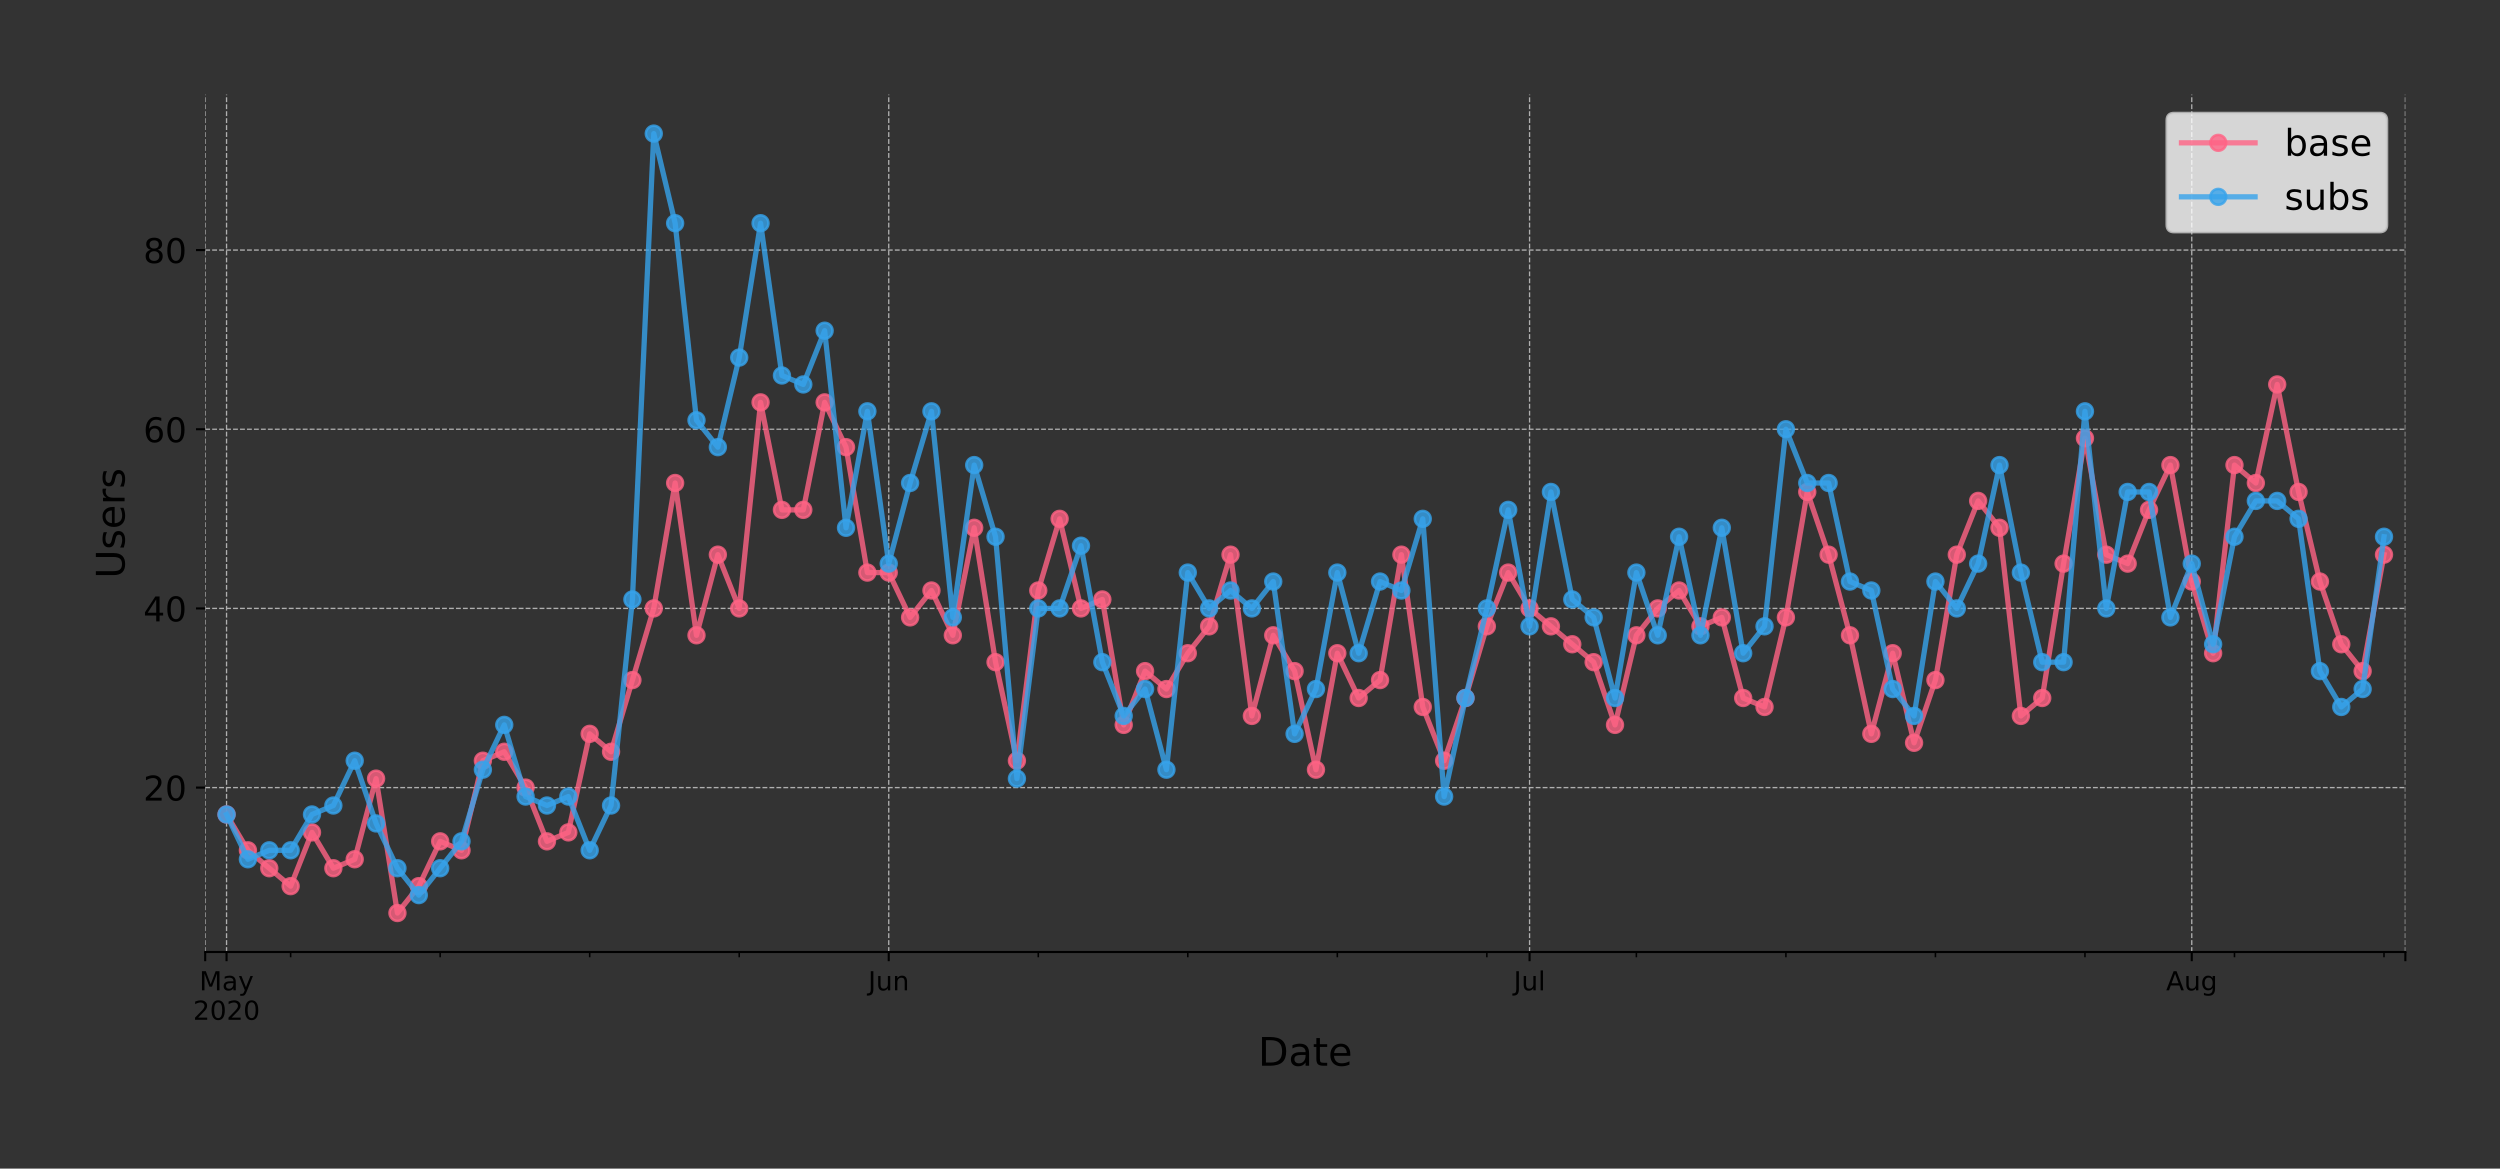 <?xml version="1.0" encoding="utf-8" standalone="no"?>
<!DOCTYPE svg PUBLIC "-//W3C//DTD SVG 1.1//EN"
  "http://www.w3.org/Graphics/SVG/1.1/DTD/svg11.dtd">
<!-- Created with matplotlib (https://matplotlib.org/) -->
<svg height="444.553pt" version="1.1" viewBox="0 0 951.06 444.553" width="951.06pt" xmlns="http://www.w3.org/2000/svg" xmlns:xlink="http://www.w3.org/1999/xlink">
 <rect x="0" y="0" width="951.06" height="444.553" fill="#333333" stroke="none"/>
 <defs>
  <style type="text/css">
*{stroke-linecap:butt;stroke-linejoin:round;}
  </style>
 </defs>
 <g id="figure_1">
  <g id="patch_1">
   <path d="M 0 444.553 
L 951.06 444.553 
L 951.06 -0 
L 0 -0 
z
" style="fill:none;"/>
  </g>
  <g id="axes_1">
   <g id="patch_2">
    <path d="M 78.06 362.16 
L 915.06 362.16 
L 915.06 36 
L 78.06 36 
z
" style="fill:none;"/>
   </g>
   <g id="matplotlib.axis_1">
    <g id="xtick_1">
     <g id="line2d_1">
      <path clip-path="url(#p14db002630)" d="M 78.06 362.16 
L 78.06 36 
" style="fill:none;stroke:#b0b0b0;stroke-dasharray:1.85,0.8;stroke-dashoffset:0;stroke-width:0.5;"/>
     </g>
     <g id="line2d_2">
      <defs>
       <path d="M 0 0 
L 0 3.5 
" id="mc9e5f872ea" style="stroke:#000000;stroke-width:0.8;"/>
      </defs>
      <g>
       <use style="stroke:#000000;stroke-width:0.8;" x="78.06" xlink:href="#mc9e5f872ea" y="362.16"/>
      </g>
     </g>
    </g>
    <g id="xtick_2">
     <g id="line2d_3">
      <path clip-path="url(#p14db002630)" d="M 86.186 362.16 
L 86.186 36 
" style="fill:none;stroke:#b0b0b0;stroke-dasharray:1.85,0.8;stroke-dashoffset:0;stroke-width:0.5;"/>
     </g>
     <g id="line2d_4">
      <g>
       <use style="stroke:#000000;stroke-width:0.8;" x="86.186" xlink:href="#mc9e5f872ea" y="362.16"/>
      </g>
     </g>
     <g id="text_1">
      <!-- May -->
      <defs>
       <path d="M 9.812 72.906 
L 24.516 72.906 
L 43.109 23.297 
L 61.812 72.906 
L 76.516 72.906 
L 76.516 0 
L 66.891 0 
L 66.891 64.016 
L 48.094 14.016 
L 38.188 14.016 
L 19.391 64.016 
L 19.391 0 
L 9.812 0 
z
" id="DejaVuSans-77"/>
       <path d="M 34.281 27.484 
Q 23.391 27.484 19.188 25 
Q 14.984 22.516 14.984 16.5 
Q 14.984 11.719 18.141 8.906 
Q 21.297 6.109 26.703 6.109 
Q 34.188 6.109 38.703 11.406 
Q 43.219 16.703 43.219 25.484 
L 43.219 27.484 
z
M 52.203 31.203 
L 52.203 0 
L 43.219 0 
L 43.219 8.297 
Q 40.141 3.328 35.547 0.953 
Q 30.953 -1.422 24.312 -1.422 
Q 15.922 -1.422 10.953 3.297 
Q 6 8.016 6 15.922 
Q 6 25.141 12.172 29.828 
Q 18.359 34.516 30.609 34.516 
L 43.219 34.516 
L 43.219 35.406 
Q 43.219 41.609 39.141 45 
Q 35.062 48.391 27.688 48.391 
Q 23 48.391 18.547 47.266 
Q 14.109 46.141 10.016 43.891 
L 10.016 52.203 
Q 14.938 54.109 19.578 55.047 
Q 24.219 56 28.609 56 
Q 40.484 56 46.344 49.844 
Q 52.203 43.703 52.203 31.203 
z
" id="DejaVuSans-97"/>
       <path d="M 32.172 -5.078 
Q 28.375 -14.844 24.75 -17.812 
Q 21.141 -20.797 15.094 -20.797 
L 7.906 -20.797 
L 7.906 -13.281 
L 13.188 -13.281 
Q 16.891 -13.281 18.938 -11.516 
Q 21 -9.766 23.484 -3.219 
L 25.094 0.875 
L 2.984 54.688 
L 12.5 54.688 
L 29.594 11.922 
L 46.688 54.688 
L 56.203 54.688 
z
" id="DejaVuSans-121"/>
      </defs>
      <g transform="translate(75.848 376.758)scale(0.1 -0.1)">
       <use xlink:href="#DejaVuSans-77"/>
       <use x="86.279" xlink:href="#DejaVuSans-97"/>
       <use x="147.559" xlink:href="#DejaVuSans-121"/>
      </g>
      <!-- 2020 -->
      <defs>
       <path d="M 19.188 8.297 
L 53.609 8.297 
L 53.609 0 
L 7.328 0 
L 7.328 8.297 
Q 12.938 14.109 22.625 23.891 
Q 32.328 33.688 34.812 36.531 
Q 39.547 41.844 41.422 45.531 
Q 43.312 49.219 43.312 52.781 
Q 43.312 58.594 39.234 62.25 
Q 35.156 65.922 28.609 65.922 
Q 23.969 65.922 18.812 64.312 
Q 13.672 62.703 7.812 59.422 
L 7.812 69.391 
Q 13.766 71.781 18.938 73 
Q 24.125 74.219 28.422 74.219 
Q 39.75 74.219 46.484 68.547 
Q 53.219 62.891 53.219 53.422 
Q 53.219 48.922 51.531 44.891 
Q 49.859 40.875 45.406 35.406 
Q 44.188 33.984 37.641 27.219 
Q 31.109 20.453 19.188 8.297 
z
" id="DejaVuSans-50"/>
       <path d="M 31.781 66.406 
Q 24.172 66.406 20.328 58.906 
Q 16.5 51.422 16.5 36.375 
Q 16.5 21.391 20.328 13.891 
Q 24.172 6.391 31.781 6.391 
Q 39.453 6.391 43.281 13.891 
Q 47.125 21.391 47.125 36.375 
Q 47.125 51.422 43.281 58.906 
Q 39.453 66.406 31.781 66.406 
z
M 31.781 74.219 
Q 44.047 74.219 50.516 64.516 
Q 56.984 54.828 56.984 36.375 
Q 56.984 17.969 50.516 8.266 
Q 44.047 -1.422 31.781 -1.422 
Q 19.531 -1.422 13.062 8.266 
Q 6.594 17.969 6.594 36.375 
Q 6.594 54.828 13.062 64.516 
Q 19.531 74.219 31.781 74.219 
z
" id="DejaVuSans-48"/>
      </defs>
      <g transform="translate(73.461 387.956)scale(0.1 -0.1)">
       <use xlink:href="#DejaVuSans-50"/>
       <use x="63.623" xlink:href="#DejaVuSans-48"/>
       <use x="127.246" xlink:href="#DejaVuSans-50"/>
       <use x="190.869" xlink:href="#DejaVuSans-48"/>
      </g>
     </g>
    </g>
    <g id="xtick_3">
     <g id="line2d_5">
      <path clip-path="url(#p14db002630)" d="M 338.099 362.16 
L 338.099 36 
" style="fill:none;stroke:#b0b0b0;stroke-dasharray:1.85,0.8;stroke-dashoffset:0;stroke-width:0.5;"/>
     </g>
     <g id="line2d_6">
      <g>
       <use style="stroke:#000000;stroke-width:0.8;" x="338.099" xlink:href="#mc9e5f872ea" y="362.16"/>
      </g>
     </g>
     <g id="text_2">
      <!-- Jun -->
      <defs>
       <path d="M 9.812 72.906 
L 19.672 72.906 
L 19.672 5.078 
Q 19.672 -8.109 14.672 -14.062 
Q 9.672 -20.016 -1.422 -20.016 
L -5.172 -20.016 
L -5.172 -11.719 
L -2.094 -11.719 
Q 4.438 -11.719 7.125 -8.047 
Q 9.812 -4.391 9.812 5.078 
z
" id="DejaVuSans-74"/>
       <path d="M 8.5 21.578 
L 8.5 54.688 
L 17.484 54.688 
L 17.484 21.922 
Q 17.484 14.156 20.5 10.266 
Q 23.531 6.391 29.594 6.391 
Q 36.859 6.391 41.078 11.031 
Q 45.312 15.672 45.312 23.688 
L 45.312 54.688 
L 54.297 54.688 
L 54.297 0 
L 45.312 0 
L 45.312 8.406 
Q 42.047 3.422 37.719 1 
Q 33.406 -1.422 27.688 -1.422 
Q 18.266 -1.422 13.375 4.438 
Q 8.5 10.297 8.5 21.578 
z
M 31.109 56 
z
" id="DejaVuSans-117"/>
       <path d="M 54.891 33.016 
L 54.891 0 
L 45.906 0 
L 45.906 32.719 
Q 45.906 40.484 42.875 44.328 
Q 39.844 48.188 33.797 48.188 
Q 26.516 48.188 22.312 43.547 
Q 18.109 38.922 18.109 30.906 
L 18.109 0 
L 9.078 0 
L 9.078 54.688 
L 18.109 54.688 
L 18.109 46.188 
Q 21.344 51.125 25.703 53.562 
Q 30.078 56 35.797 56 
Q 45.219 56 50.047 50.172 
Q 54.891 44.344 54.891 33.016 
z
" id="DejaVuSans-110"/>
      </defs>
      <g transform="translate(330.286 376.758)scale(0.1 -0.1)">
       <use xlink:href="#DejaVuSans-74"/>
       <use x="29.492" xlink:href="#DejaVuSans-117"/>
       <use x="92.871" xlink:href="#DejaVuSans-110"/>
      </g>
     </g>
    </g>
    <g id="xtick_4">
     <g id="line2d_7">
      <path clip-path="url(#p14db002630)" d="M 581.885 362.16 
L 581.885 36 
" style="fill:none;stroke:#b0b0b0;stroke-dasharray:1.85,0.8;stroke-dashoffset:0;stroke-width:0.5;"/>
     </g>
     <g id="line2d_8">
      <g>
       <use style="stroke:#000000;stroke-width:0.8;" x="581.885" xlink:href="#mc9e5f872ea" y="362.16"/>
      </g>
     </g>
     <g id="text_3">
      <!-- Jul -->
      <defs>
       <path d="M 9.422 75.984 
L 18.406 75.984 
L 18.406 0 
L 9.422 0 
z
" id="DejaVuSans-108"/>
      </defs>
      <g transform="translate(575.852 376.758)scale(0.1 -0.1)">
       <use xlink:href="#DejaVuSans-74"/>
       <use x="29.492" xlink:href="#DejaVuSans-117"/>
       <use x="92.871" xlink:href="#DejaVuSans-108"/>
      </g>
     </g>
    </g>
    <g id="xtick_5">
     <g id="line2d_9">
      <path clip-path="url(#p14db002630)" d="M 833.798 362.16 
L 833.798 36 
" style="fill:none;stroke:#b0b0b0;stroke-dasharray:1.85,0.8;stroke-dashoffset:0;stroke-width:0.5;"/>
     </g>
     <g id="line2d_10">
      <g>
       <use style="stroke:#000000;stroke-width:0.8;" x="833.798" xlink:href="#mc9e5f872ea" y="362.16"/>
      </g>
     </g>
     <g id="text_4">
      <!-- Aug -->
      <defs>
       <path d="M 34.188 63.188 
L 20.797 26.906 
L 47.609 26.906 
z
M 28.609 72.906 
L 39.797 72.906 
L 67.578 0 
L 57.328 0 
L 50.688 18.703 
L 17.828 18.703 
L 11.188 0 
L 0.781 0 
z
" id="DejaVuSans-65"/>
       <path d="M 45.406 27.984 
Q 45.406 37.75 41.375 43.109 
Q 37.359 48.484 30.078 48.484 
Q 22.859 48.484 18.828 43.109 
Q 14.797 37.75 14.797 27.984 
Q 14.797 18.266 18.828 12.891 
Q 22.859 7.516 30.078 7.516 
Q 37.359 7.516 41.375 12.891 
Q 45.406 18.266 45.406 27.984 
z
M 54.391 6.781 
Q 54.391 -7.172 48.188 -13.984 
Q 42 -20.797 29.203 -20.797 
Q 24.469 -20.797 20.266 -20.094 
Q 16.062 -19.391 12.109 -17.922 
L 12.109 -9.188 
Q 16.062 -11.328 19.922 -12.344 
Q 23.781 -13.375 27.781 -13.375 
Q 36.625 -13.375 41.016 -8.766 
Q 45.406 -4.156 45.406 5.172 
L 45.406 9.625 
Q 42.625 4.781 38.281 2.391 
Q 33.938 0 27.875 0 
Q 17.828 0 11.672 7.656 
Q 5.516 15.328 5.516 27.984 
Q 5.516 40.672 11.672 48.328 
Q 17.828 56 27.875 56 
Q 33.938 56 38.281 53.609 
Q 42.625 51.219 45.406 46.391 
L 45.406 54.688 
L 54.391 54.688 
z
" id="DejaVuSans-103"/>
      </defs>
      <g transform="translate(824.034 376.758)scale(0.1 -0.1)">
       <use xlink:href="#DejaVuSans-65"/>
       <use x="68.408" xlink:href="#DejaVuSans-117"/>
       <use x="131.787" xlink:href="#DejaVuSans-103"/>
      </g>
     </g>
    </g>
    <g id="xtick_6">
     <g id="line2d_11">
      <path clip-path="url(#p14db002630)" d="M 915.06 362.16 
L 915.06 36 
" style="fill:none;stroke:#b0b0b0;stroke-dasharray:1.85,0.8;stroke-dashoffset:0;stroke-width:0.5;"/>
     </g>
     <g id="line2d_12">
      <g>
       <use style="stroke:#000000;stroke-width:0.8;" x="915.06" xlink:href="#mc9e5f872ea" y="362.16"/>
      </g>
     </g>
    </g>
    <g id="xtick_7">
     <g id="line2d_13">
      <defs>
       <path d="M 0 0 
L 0 2 
" id="meeb18b3bd5" style="stroke:#000000;stroke-width:0.6;"/>
      </defs>
      <g>
       <use style="stroke:#000000;stroke-width:0.6;" x="110.565" xlink:href="#meeb18b3bd5" y="362.16"/>
      </g>
     </g>
    </g>
    <g id="xtick_8">
     <g id="line2d_14">
      <g>
       <use style="stroke:#000000;stroke-width:0.6;" x="167.448" xlink:href="#meeb18b3bd5" y="362.16"/>
      </g>
     </g>
    </g>
    <g id="xtick_9">
     <g id="line2d_15">
      <g>
       <use style="stroke:#000000;stroke-width:0.6;" x="224.332" xlink:href="#meeb18b3bd5" y="362.16"/>
      </g>
     </g>
    </g>
    <g id="xtick_10">
     <g id="line2d_16">
      <g>
       <use style="stroke:#000000;stroke-width:0.6;" x="281.215" xlink:href="#meeb18b3bd5" y="362.16"/>
      </g>
     </g>
    </g>
    <g id="xtick_11">
     <g id="line2d_17">
      <g>
       <use style="stroke:#000000;stroke-width:0.6;" x="394.982" xlink:href="#meeb18b3bd5" y="362.16"/>
      </g>
     </g>
    </g>
    <g id="xtick_12">
     <g id="line2d_18">
      <g>
       <use style="stroke:#000000;stroke-width:0.6;" x="451.866" xlink:href="#meeb18b3bd5" y="362.16"/>
      </g>
     </g>
    </g>
    <g id="xtick_13">
     <g id="line2d_19">
      <g>
       <use style="stroke:#000000;stroke-width:0.6;" x="508.749" xlink:href="#meeb18b3bd5" y="362.16"/>
      </g>
     </g>
    </g>
    <g id="xtick_14">
     <g id="line2d_20">
      <g>
       <use style="stroke:#000000;stroke-width:0.6;" x="565.633" xlink:href="#meeb18b3bd5" y="362.16"/>
      </g>
     </g>
    </g>
    <g id="xtick_15">
     <g id="line2d_21">
      <g>
       <use style="stroke:#000000;stroke-width:0.6;" x="622.516" xlink:href="#meeb18b3bd5" y="362.16"/>
      </g>
     </g>
    </g>
    <g id="xtick_16">
     <g id="line2d_22">
      <g>
       <use style="stroke:#000000;stroke-width:0.6;" x="679.399" xlink:href="#meeb18b3bd5" y="362.16"/>
      </g>
     </g>
    </g>
    <g id="xtick_17">
     <g id="line2d_23">
      <g>
       <use style="stroke:#000000;stroke-width:0.6;" x="736.283" xlink:href="#meeb18b3bd5" y="362.16"/>
      </g>
     </g>
    </g>
    <g id="xtick_18">
     <g id="line2d_24">
      <g>
       <use style="stroke:#000000;stroke-width:0.6;" x="793.166" xlink:href="#meeb18b3bd5" y="362.16"/>
      </g>
     </g>
    </g>
    <g id="xtick_19">
     <g id="line2d_25">
      <g>
       <use style="stroke:#000000;stroke-width:0.6;" x="850.05" xlink:href="#meeb18b3bd5" y="362.16"/>
      </g>
     </g>
    </g>
    <g id="xtick_20">
     <g id="line2d_26">
      <g>
       <use style="stroke:#000000;stroke-width:0.6;" x="906.933" xlink:href="#meeb18b3bd5" y="362.16"/>
      </g>
     </g>
    </g>
    <g id="text_5">
     <!-- Date -->
     <defs>
      <path d="M 19.672 64.797 
L 19.672 8.109 
L 31.594 8.109 
Q 46.688 8.109 53.688 14.938 
Q 60.688 21.781 60.688 36.531 
Q 60.688 51.172 53.688 57.984 
Q 46.688 64.797 31.594 64.797 
z
M 9.812 72.906 
L 30.078 72.906 
Q 51.266 72.906 61.172 64.094 
Q 71.094 55.281 71.094 36.531 
Q 71.094 17.672 61.125 8.828 
Q 51.172 0 30.078 0 
L 9.812 0 
z
" id="DejaVuSans-68"/>
      <path d="M 18.312 70.219 
L 18.312 54.688 
L 36.812 54.688 
L 36.812 47.703 
L 18.312 47.703 
L 18.312 18.016 
Q 18.312 11.328 20.141 9.422 
Q 21.969 7.516 27.594 7.516 
L 36.812 7.516 
L 36.812 0 
L 27.594 0 
Q 17.188 0 13.234 3.875 
Q 9.281 7.766 9.281 18.016 
L 9.281 47.703 
L 2.688 47.703 
L 2.688 54.688 
L 9.281 54.688 
L 9.281 70.219 
z
" id="DejaVuSans-116"/>
      <path d="M 56.203 29.594 
L 56.203 25.203 
L 14.891 25.203 
Q 15.484 15.922 20.484 11.062 
Q 25.484 6.203 34.422 6.203 
Q 39.594 6.203 44.453 7.469 
Q 49.312 8.734 54.109 11.281 
L 54.109 2.781 
Q 49.266 0.734 44.188 -0.344 
Q 39.109 -1.422 33.891 -1.422 
Q 20.797 -1.422 13.156 6.188 
Q 5.516 13.812 5.516 26.812 
Q 5.516 40.234 12.766 48.109 
Q 20.016 56 32.328 56 
Q 43.359 56 49.781 48.891 
Q 56.203 41.797 56.203 29.594 
z
M 47.219 32.234 
Q 47.125 39.594 43.094 43.984 
Q 39.062 48.391 32.422 48.391 
Q 24.906 48.391 20.391 44.141 
Q 15.875 39.891 15.188 32.172 
z
" id="DejaVuSans-101"/>
     </defs>
     <g transform="translate(478.634 405.434)scale(0.15 -0.15)">
      <use xlink:href="#DejaVuSans-68"/>
      <use x="77.002" xlink:href="#DejaVuSans-97"/>
      <use x="138.281" xlink:href="#DejaVuSans-116"/>
      <use x="177.49" xlink:href="#DejaVuSans-101"/>
     </g>
    </g>
   </g>
   <g id="matplotlib.axis_2">
    <g id="ytick_1">
     <g id="line2d_27">
      <path clip-path="url(#p14db002630)" d="M 78.06 299.62 
L 915.06 299.62 
" style="fill:none;stroke:#b0b0b0;stroke-dasharray:1.85,0.8;stroke-dashoffset:0;stroke-width:0.5;"/>
     </g>
     <g id="line2d_28">
      <defs>
       <path d="M 0 0 
L -3.5 0 
" id="mca00f43b78" style="stroke:#000000;stroke-width:0.8;"/>
      </defs>
      <g>
       <use style="stroke:#000000;stroke-width:0.8;" x="78.06" xlink:href="#mca00f43b78" y="299.62"/>
      </g>
     </g>
     <g id="text_6">
      <!-- 20 -->
      <g transform="translate(54.517 304.559)scale(0.13 -0.13)">
       <use xlink:href="#DejaVuSans-50"/>
       <use x="63.623" xlink:href="#DejaVuSans-48"/>
      </g>
     </g>
    </g>
    <g id="ytick_2">
     <g id="line2d_29">
      <path clip-path="url(#p14db002630)" d="M 78.06 231.457 
L 915.06 231.457 
" style="fill:none;stroke:#b0b0b0;stroke-dasharray:1.85,0.8;stroke-dashoffset:0;stroke-width:0.5;"/>
     </g>
     <g id="line2d_30">
      <g>
       <use style="stroke:#000000;stroke-width:0.8;" x="78.06" xlink:href="#mca00f43b78" y="231.457"/>
      </g>
     </g>
     <g id="text_7">
      <!-- 40 -->
      <defs>
       <path d="M 37.797 64.312 
L 12.891 25.391 
L 37.797 25.391 
z
M 35.203 72.906 
L 47.609 72.906 
L 47.609 25.391 
L 58.016 25.391 
L 58.016 17.188 
L 47.609 17.188 
L 47.609 0 
L 37.797 0 
L 37.797 17.188 
L 4.891 17.188 
L 4.891 26.703 
z
" id="DejaVuSans-52"/>
      </defs>
      <g transform="translate(54.517 236.396)scale(0.13 -0.13)">
       <use xlink:href="#DejaVuSans-52"/>
       <use x="63.623" xlink:href="#DejaVuSans-48"/>
      </g>
     </g>
    </g>
    <g id="ytick_3">
     <g id="line2d_31">
      <path clip-path="url(#p14db002630)" d="M 78.06 163.294 
L 915.06 163.294 
" style="fill:none;stroke:#b0b0b0;stroke-dasharray:1.85,0.8;stroke-dashoffset:0;stroke-width:0.5;"/>
     </g>
     <g id="line2d_32">
      <g>
       <use style="stroke:#000000;stroke-width:0.8;" x="78.06" xlink:href="#mca00f43b78" y="163.294"/>
      </g>
     </g>
     <g id="text_8">
      <!-- 60 -->
      <defs>
       <path d="M 33.016 40.375 
Q 26.375 40.375 22.484 35.828 
Q 18.609 31.297 18.609 23.391 
Q 18.609 15.531 22.484 10.953 
Q 26.375 6.391 33.016 6.391 
Q 39.656 6.391 43.531 10.953 
Q 47.406 15.531 47.406 23.391 
Q 47.406 31.297 43.531 35.828 
Q 39.656 40.375 33.016 40.375 
z
M 52.594 71.297 
L 52.594 62.312 
Q 48.875 64.062 45.094 64.984 
Q 41.312 65.922 37.594 65.922 
Q 27.828 65.922 22.672 59.328 
Q 17.531 52.734 16.797 39.406 
Q 19.672 43.656 24.016 45.922 
Q 28.375 48.188 33.594 48.188 
Q 44.578 48.188 50.953 41.516 
Q 57.328 34.859 57.328 23.391 
Q 57.328 12.156 50.688 5.359 
Q 44.047 -1.422 33.016 -1.422 
Q 20.359 -1.422 13.672 8.266 
Q 6.984 17.969 6.984 36.375 
Q 6.984 53.656 15.188 63.938 
Q 23.391 74.219 37.203 74.219 
Q 40.922 74.219 44.703 73.484 
Q 48.484 72.75 52.594 71.297 
z
" id="DejaVuSans-54"/>
      </defs>
      <g transform="translate(54.517 168.233)scale(0.13 -0.13)">
       <use xlink:href="#DejaVuSans-54"/>
       <use x="63.623" xlink:href="#DejaVuSans-48"/>
      </g>
     </g>
    </g>
    <g id="ytick_4">
     <g id="line2d_33">
      <path clip-path="url(#p14db002630)" d="M 78.06 95.131 
L 915.06 95.131 
" style="fill:none;stroke:#b0b0b0;stroke-dasharray:1.85,0.8;stroke-dashoffset:0;stroke-width:0.5;"/>
     </g>
     <g id="line2d_34">
      <g>
       <use style="stroke:#000000;stroke-width:0.8;" x="78.06" xlink:href="#mca00f43b78" y="95.131"/>
      </g>
     </g>
     <g id="text_9">
      <!-- 80 -->
      <defs>
       <path d="M 31.781 34.625 
Q 24.75 34.625 20.719 30.859 
Q 16.703 27.094 16.703 20.516 
Q 16.703 13.922 20.719 10.156 
Q 24.75 6.391 31.781 6.391 
Q 38.812 6.391 42.859 10.172 
Q 46.922 13.969 46.922 20.516 
Q 46.922 27.094 42.891 30.859 
Q 38.875 34.625 31.781 34.625 
z
M 21.922 38.812 
Q 15.578 40.375 12.031 44.719 
Q 8.5 49.078 8.5 55.328 
Q 8.5 64.062 14.719 69.141 
Q 20.953 74.219 31.781 74.219 
Q 42.672 74.219 48.875 69.141 
Q 55.078 64.062 55.078 55.328 
Q 55.078 49.078 51.531 44.719 
Q 48 40.375 41.703 38.812 
Q 48.828 37.156 52.797 32.312 
Q 56.781 27.484 56.781 20.516 
Q 56.781 9.906 50.312 4.234 
Q 43.844 -1.422 31.781 -1.422 
Q 19.734 -1.422 13.25 4.234 
Q 6.781 9.906 6.781 20.516 
Q 6.781 27.484 10.781 32.312 
Q 14.797 37.156 21.922 38.812 
z
M 18.312 54.391 
Q 18.312 48.734 21.844 45.562 
Q 25.391 42.391 31.781 42.391 
Q 38.141 42.391 41.719 45.562 
Q 45.312 48.734 45.312 54.391 
Q 45.312 60.062 41.719 63.234 
Q 38.141 66.406 31.781 66.406 
Q 25.391 66.406 21.844 63.234 
Q 18.312 60.062 18.312 54.391 
z
" id="DejaVuSans-56"/>
      </defs>
      <g transform="translate(54.517 100.07)scale(0.13 -0.13)">
       <use xlink:href="#DejaVuSans-56"/>
       <use x="63.623" xlink:href="#DejaVuSans-48"/>
      </g>
     </g>
    </g>
    <g id="text_10">
     <!-- Users -->
     <defs>
      <path d="M 8.688 72.906 
L 18.609 72.906 
L 18.609 28.609 
Q 18.609 16.891 22.844 11.734 
Q 27.094 6.594 36.625 6.594 
Q 46.094 6.594 50.344 11.734 
Q 54.594 16.891 54.594 28.609 
L 54.594 72.906 
L 64.5 72.906 
L 64.5 27.391 
Q 64.5 13.141 57.438 5.859 
Q 50.391 -1.422 36.625 -1.422 
Q 22.797 -1.422 15.734 5.859 
Q 8.688 13.141 8.688 27.391 
z
" id="DejaVuSans-85"/>
      <path d="M 44.281 53.078 
L 44.281 44.578 
Q 40.484 46.531 36.375 47.5 
Q 32.281 48.484 27.875 48.484 
Q 21.188 48.484 17.844 46.438 
Q 14.5 44.391 14.5 40.281 
Q 14.5 37.156 16.891 35.375 
Q 19.281 33.594 26.516 31.984 
L 29.594 31.297 
Q 39.156 29.25 43.188 25.516 
Q 47.219 21.781 47.219 15.094 
Q 47.219 7.469 41.188 3.016 
Q 35.156 -1.422 24.609 -1.422 
Q 20.219 -1.422 15.453 -0.562 
Q 10.688 0.297 5.422 2 
L 5.422 11.281 
Q 10.406 8.688 15.234 7.391 
Q 20.062 6.109 24.812 6.109 
Q 31.156 6.109 34.562 8.281 
Q 37.984 10.453 37.984 14.406 
Q 37.984 18.062 35.516 20.016 
Q 33.062 21.969 24.703 23.781 
L 21.578 24.516 
Q 13.234 26.266 9.516 29.906 
Q 5.812 33.547 5.812 39.891 
Q 5.812 47.609 11.281 51.797 
Q 16.75 56 26.812 56 
Q 31.781 56 36.172 55.266 
Q 40.578 54.547 44.281 53.078 
z
" id="DejaVuSans-115"/>
      <path d="M 41.109 46.297 
Q 39.594 47.172 37.812 47.578 
Q 36.031 48 33.891 48 
Q 26.266 48 22.188 43.047 
Q 18.109 38.094 18.109 28.812 
L 18.109 0 
L 9.078 0 
L 9.078 54.688 
L 18.109 54.688 
L 18.109 46.188 
Q 20.953 51.172 25.484 53.578 
Q 30.031 56 36.531 56 
Q 37.453 56 38.578 55.875 
Q 39.703 55.766 41.062 55.516 
z
" id="DejaVuSans-114"/>
     </defs>
     <g transform="translate(47.398 220.081)rotate(-90)scale(0.15 -0.15)">
      <use xlink:href="#DejaVuSans-85"/>
      <use x="73.193" xlink:href="#DejaVuSans-115"/>
      <use x="125.293" xlink:href="#DejaVuSans-101"/>
      <use x="186.816" xlink:href="#DejaVuSans-114"/>
      <use x="227.93" xlink:href="#DejaVuSans-115"/>
     </g>
    </g>
   </g>
   <g id="line2d_35">
    <path clip-path="url(#p14db002630)" d="M 86.186 309.845 
L 94.312 323.477 
L 102.438 330.294 
L 110.565 337.11 
L 118.691 316.661 
L 126.817 330.294 
L 134.943 326.886 
L 143.069 296.212 
L 151.196 347.335 
L 159.322 337.11 
L 167.448 320.069 
L 175.574 323.477 
L 183.7 289.396 
L 191.827 285.988 
L 199.953 299.62 
L 208.079 320.069 
L 216.205 316.661 
L 224.332 279.172 
L 232.458 285.988 
L 240.584 258.723 
L 248.71 231.457 
L 256.836 183.743 
L 264.963 241.682 
L 273.089 211.009 
L 281.215 231.457 
L 289.341 153.07 
L 297.467 193.968 
L 305.594 193.968 
L 313.72 153.07 
L 321.846 170.111 
L 329.972 217.825 
L 338.099 217.825 
L 346.225 234.866 
L 354.351 224.641 
L 362.477 241.682 
L 370.603 200.784 
L 378.73 251.906 
L 386.856 289.396 
L 394.982 224.641 
L 403.108 197.376 
L 411.234 231.457 
L 419.361 228.049 
L 427.487 275.763 
L 435.613 255.314 
L 443.739 262.131 
L 451.866 248.498 
L 459.992 238.274 
L 468.118 211.009 
L 476.244 272.355 
L 484.37 241.682 
L 492.497 255.314 
L 500.623 292.804 
L 508.749 248.498 
L 516.875 265.539 
L 525.001 258.723 
L 533.128 211.009 
L 541.254 268.947 
L 549.38 289.396 
L 557.506 265.539 
L 565.633 238.274 
L 573.759 217.825 
L 581.885 231.457 
L 590.011 238.274 
L 598.137 245.09 
L 606.264 251.906 
L 614.39 275.763 
L 622.516 241.682 
L 630.642 231.457 
L 638.768 224.641 
L 646.895 238.274 
L 655.021 234.866 
L 663.147 265.539 
L 671.273 268.947 
L 679.399 234.866 
L 687.526 187.151 
L 695.652 211.009 
L 703.778 241.682 
L 711.904 279.172 
L 720.031 248.498 
L 728.157 282.58 
L 736.283 258.723 
L 744.409 211.009 
L 752.535 190.56 
L 760.662 200.784 
L 768.788 272.355 
L 776.914 265.539 
L 785.04 214.417 
L 793.166 166.703 
L 801.293 211.009 
L 809.419 214.417 
L 817.545 193.968 
L 825.671 176.927 
L 833.798 221.233 
L 841.924 248.498 
L 850.05 176.927 
L 858.176 183.743 
L 866.302 146.254 
L 874.429 187.151 
L 882.555 221.233 
L 890.681 245.09 
L 898.807 255.314 
L 906.933 211.009 
" style="fill:none;stroke:#ff6384;stroke-linecap:square;stroke-opacity:0.8;stroke-width:2;"/>
    <defs>
     <path d="M 0 3 
C 0.796 3 1.559 2.684 2.121 2.121 
C 2.684 1.559 3 0.796 3 0 
C 3 -0.796 2.684 -1.559 2.121 -2.121 
C 1.559 -2.684 0.796 -3 0 -3 
C -0.796 -3 -1.559 -2.684 -2.121 -2.121 
C -2.684 -1.559 -3 -0.796 -3 0 
C -3 0.796 -2.684 1.559 -2.121 2.121 
C -1.559 2.684 -0.796 3 0 3 
z
" id="m599abd2c1d" style="stroke:#ff6384;stroke-opacity:0.8;"/>
    </defs>
    <g clip-path="url(#p14db002630)">
     <use style="fill:#ff6384;fill-opacity:0.8;stroke:#ff6384;stroke-opacity:0.8;" x="86.186" xlink:href="#m599abd2c1d" y="309.845"/>
     <use style="fill:#ff6384;fill-opacity:0.8;stroke:#ff6384;stroke-opacity:0.8;" x="94.312" xlink:href="#m599abd2c1d" y="323.477"/>
     <use style="fill:#ff6384;fill-opacity:0.8;stroke:#ff6384;stroke-opacity:0.8;" x="102.438" xlink:href="#m599abd2c1d" y="330.294"/>
     <use style="fill:#ff6384;fill-opacity:0.8;stroke:#ff6384;stroke-opacity:0.8;" x="110.565" xlink:href="#m599abd2c1d" y="337.11"/>
     <use style="fill:#ff6384;fill-opacity:0.8;stroke:#ff6384;stroke-opacity:0.8;" x="118.691" xlink:href="#m599abd2c1d" y="316.661"/>
     <use style="fill:#ff6384;fill-opacity:0.8;stroke:#ff6384;stroke-opacity:0.8;" x="126.817" xlink:href="#m599abd2c1d" y="330.294"/>
     <use style="fill:#ff6384;fill-opacity:0.8;stroke:#ff6384;stroke-opacity:0.8;" x="134.943" xlink:href="#m599abd2c1d" y="326.886"/>
     <use style="fill:#ff6384;fill-opacity:0.8;stroke:#ff6384;stroke-opacity:0.8;" x="143.069" xlink:href="#m599abd2c1d" y="296.212"/>
     <use style="fill:#ff6384;fill-opacity:0.8;stroke:#ff6384;stroke-opacity:0.8;" x="151.196" xlink:href="#m599abd2c1d" y="347.335"/>
     <use style="fill:#ff6384;fill-opacity:0.8;stroke:#ff6384;stroke-opacity:0.8;" x="159.322" xlink:href="#m599abd2c1d" y="337.11"/>
     <use style="fill:#ff6384;fill-opacity:0.8;stroke:#ff6384;stroke-opacity:0.8;" x="167.448" xlink:href="#m599abd2c1d" y="320.069"/>
     <use style="fill:#ff6384;fill-opacity:0.8;stroke:#ff6384;stroke-opacity:0.8;" x="175.574" xlink:href="#m599abd2c1d" y="323.477"/>
     <use style="fill:#ff6384;fill-opacity:0.8;stroke:#ff6384;stroke-opacity:0.8;" x="183.7" xlink:href="#m599abd2c1d" y="289.396"/>
     <use style="fill:#ff6384;fill-opacity:0.8;stroke:#ff6384;stroke-opacity:0.8;" x="191.827" xlink:href="#m599abd2c1d" y="285.988"/>
     <use style="fill:#ff6384;fill-opacity:0.8;stroke:#ff6384;stroke-opacity:0.8;" x="199.953" xlink:href="#m599abd2c1d" y="299.62"/>
     <use style="fill:#ff6384;fill-opacity:0.8;stroke:#ff6384;stroke-opacity:0.8;" x="208.079" xlink:href="#m599abd2c1d" y="320.069"/>
     <use style="fill:#ff6384;fill-opacity:0.8;stroke:#ff6384;stroke-opacity:0.8;" x="216.205" xlink:href="#m599abd2c1d" y="316.661"/>
     <use style="fill:#ff6384;fill-opacity:0.8;stroke:#ff6384;stroke-opacity:0.8;" x="224.332" xlink:href="#m599abd2c1d" y="279.172"/>
     <use style="fill:#ff6384;fill-opacity:0.8;stroke:#ff6384;stroke-opacity:0.8;" x="232.458" xlink:href="#m599abd2c1d" y="285.988"/>
     <use style="fill:#ff6384;fill-opacity:0.8;stroke:#ff6384;stroke-opacity:0.8;" x="240.584" xlink:href="#m599abd2c1d" y="258.723"/>
     <use style="fill:#ff6384;fill-opacity:0.8;stroke:#ff6384;stroke-opacity:0.8;" x="248.71" xlink:href="#m599abd2c1d" y="231.457"/>
     <use style="fill:#ff6384;fill-opacity:0.8;stroke:#ff6384;stroke-opacity:0.8;" x="256.836" xlink:href="#m599abd2c1d" y="183.743"/>
     <use style="fill:#ff6384;fill-opacity:0.8;stroke:#ff6384;stroke-opacity:0.8;" x="264.963" xlink:href="#m599abd2c1d" y="241.682"/>
     <use style="fill:#ff6384;fill-opacity:0.8;stroke:#ff6384;stroke-opacity:0.8;" x="273.089" xlink:href="#m599abd2c1d" y="211.009"/>
     <use style="fill:#ff6384;fill-opacity:0.8;stroke:#ff6384;stroke-opacity:0.8;" x="281.215" xlink:href="#m599abd2c1d" y="231.457"/>
     <use style="fill:#ff6384;fill-opacity:0.8;stroke:#ff6384;stroke-opacity:0.8;" x="289.341" xlink:href="#m599abd2c1d" y="153.07"/>
     <use style="fill:#ff6384;fill-opacity:0.8;stroke:#ff6384;stroke-opacity:0.8;" x="297.467" xlink:href="#m599abd2c1d" y="193.968"/>
     <use style="fill:#ff6384;fill-opacity:0.8;stroke:#ff6384;stroke-opacity:0.8;" x="305.594" xlink:href="#m599abd2c1d" y="193.968"/>
     <use style="fill:#ff6384;fill-opacity:0.8;stroke:#ff6384;stroke-opacity:0.8;" x="313.72" xlink:href="#m599abd2c1d" y="153.07"/>
     <use style="fill:#ff6384;fill-opacity:0.8;stroke:#ff6384;stroke-opacity:0.8;" x="321.846" xlink:href="#m599abd2c1d" y="170.111"/>
     <use style="fill:#ff6384;fill-opacity:0.8;stroke:#ff6384;stroke-opacity:0.8;" x="329.972" xlink:href="#m599abd2c1d" y="217.825"/>
     <use style="fill:#ff6384;fill-opacity:0.8;stroke:#ff6384;stroke-opacity:0.8;" x="338.099" xlink:href="#m599abd2c1d" y="217.825"/>
     <use style="fill:#ff6384;fill-opacity:0.8;stroke:#ff6384;stroke-opacity:0.8;" x="346.225" xlink:href="#m599abd2c1d" y="234.866"/>
     <use style="fill:#ff6384;fill-opacity:0.8;stroke:#ff6384;stroke-opacity:0.8;" x="354.351" xlink:href="#m599abd2c1d" y="224.641"/>
     <use style="fill:#ff6384;fill-opacity:0.8;stroke:#ff6384;stroke-opacity:0.8;" x="362.477" xlink:href="#m599abd2c1d" y="241.682"/>
     <use style="fill:#ff6384;fill-opacity:0.8;stroke:#ff6384;stroke-opacity:0.8;" x="370.603" xlink:href="#m599abd2c1d" y="200.784"/>
     <use style="fill:#ff6384;fill-opacity:0.8;stroke:#ff6384;stroke-opacity:0.8;" x="378.73" xlink:href="#m599abd2c1d" y="251.906"/>
     <use style="fill:#ff6384;fill-opacity:0.8;stroke:#ff6384;stroke-opacity:0.8;" x="386.856" xlink:href="#m599abd2c1d" y="289.396"/>
     <use style="fill:#ff6384;fill-opacity:0.8;stroke:#ff6384;stroke-opacity:0.8;" x="394.982" xlink:href="#m599abd2c1d" y="224.641"/>
     <use style="fill:#ff6384;fill-opacity:0.8;stroke:#ff6384;stroke-opacity:0.8;" x="403.108" xlink:href="#m599abd2c1d" y="197.376"/>
     <use style="fill:#ff6384;fill-opacity:0.8;stroke:#ff6384;stroke-opacity:0.8;" x="411.234" xlink:href="#m599abd2c1d" y="231.457"/>
     <use style="fill:#ff6384;fill-opacity:0.8;stroke:#ff6384;stroke-opacity:0.8;" x="419.361" xlink:href="#m599abd2c1d" y="228.049"/>
     <use style="fill:#ff6384;fill-opacity:0.8;stroke:#ff6384;stroke-opacity:0.8;" x="427.487" xlink:href="#m599abd2c1d" y="275.763"/>
     <use style="fill:#ff6384;fill-opacity:0.8;stroke:#ff6384;stroke-opacity:0.8;" x="435.613" xlink:href="#m599abd2c1d" y="255.314"/>
     <use style="fill:#ff6384;fill-opacity:0.8;stroke:#ff6384;stroke-opacity:0.8;" x="443.739" xlink:href="#m599abd2c1d" y="262.131"/>
     <use style="fill:#ff6384;fill-opacity:0.8;stroke:#ff6384;stroke-opacity:0.8;" x="451.866" xlink:href="#m599abd2c1d" y="248.498"/>
     <use style="fill:#ff6384;fill-opacity:0.8;stroke:#ff6384;stroke-opacity:0.8;" x="459.992" xlink:href="#m599abd2c1d" y="238.274"/>
     <use style="fill:#ff6384;fill-opacity:0.8;stroke:#ff6384;stroke-opacity:0.8;" x="468.118" xlink:href="#m599abd2c1d" y="211.009"/>
     <use style="fill:#ff6384;fill-opacity:0.8;stroke:#ff6384;stroke-opacity:0.8;" x="476.244" xlink:href="#m599abd2c1d" y="272.355"/>
     <use style="fill:#ff6384;fill-opacity:0.8;stroke:#ff6384;stroke-opacity:0.8;" x="484.37" xlink:href="#m599abd2c1d" y="241.682"/>
     <use style="fill:#ff6384;fill-opacity:0.8;stroke:#ff6384;stroke-opacity:0.8;" x="492.497" xlink:href="#m599abd2c1d" y="255.314"/>
     <use style="fill:#ff6384;fill-opacity:0.8;stroke:#ff6384;stroke-opacity:0.8;" x="500.623" xlink:href="#m599abd2c1d" y="292.804"/>
     <use style="fill:#ff6384;fill-opacity:0.8;stroke:#ff6384;stroke-opacity:0.8;" x="508.749" xlink:href="#m599abd2c1d" y="248.498"/>
     <use style="fill:#ff6384;fill-opacity:0.8;stroke:#ff6384;stroke-opacity:0.8;" x="516.875" xlink:href="#m599abd2c1d" y="265.539"/>
     <use style="fill:#ff6384;fill-opacity:0.8;stroke:#ff6384;stroke-opacity:0.8;" x="525.001" xlink:href="#m599abd2c1d" y="258.723"/>
     <use style="fill:#ff6384;fill-opacity:0.8;stroke:#ff6384;stroke-opacity:0.8;" x="533.128" xlink:href="#m599abd2c1d" y="211.009"/>
     <use style="fill:#ff6384;fill-opacity:0.8;stroke:#ff6384;stroke-opacity:0.8;" x="541.254" xlink:href="#m599abd2c1d" y="268.947"/>
     <use style="fill:#ff6384;fill-opacity:0.8;stroke:#ff6384;stroke-opacity:0.8;" x="549.38" xlink:href="#m599abd2c1d" y="289.396"/>
     <use style="fill:#ff6384;fill-opacity:0.8;stroke:#ff6384;stroke-opacity:0.8;" x="557.506" xlink:href="#m599abd2c1d" y="265.539"/>
     <use style="fill:#ff6384;fill-opacity:0.8;stroke:#ff6384;stroke-opacity:0.8;" x="565.633" xlink:href="#m599abd2c1d" y="238.274"/>
     <use style="fill:#ff6384;fill-opacity:0.8;stroke:#ff6384;stroke-opacity:0.8;" x="573.759" xlink:href="#m599abd2c1d" y="217.825"/>
     <use style="fill:#ff6384;fill-opacity:0.8;stroke:#ff6384;stroke-opacity:0.8;" x="581.885" xlink:href="#m599abd2c1d" y="231.457"/>
     <use style="fill:#ff6384;fill-opacity:0.8;stroke:#ff6384;stroke-opacity:0.8;" x="590.011" xlink:href="#m599abd2c1d" y="238.274"/>
     <use style="fill:#ff6384;fill-opacity:0.8;stroke:#ff6384;stroke-opacity:0.8;" x="598.137" xlink:href="#m599abd2c1d" y="245.09"/>
     <use style="fill:#ff6384;fill-opacity:0.8;stroke:#ff6384;stroke-opacity:0.8;" x="606.264" xlink:href="#m599abd2c1d" y="251.906"/>
     <use style="fill:#ff6384;fill-opacity:0.8;stroke:#ff6384;stroke-opacity:0.8;" x="614.39" xlink:href="#m599abd2c1d" y="275.763"/>
     <use style="fill:#ff6384;fill-opacity:0.8;stroke:#ff6384;stroke-opacity:0.8;" x="622.516" xlink:href="#m599abd2c1d" y="241.682"/>
     <use style="fill:#ff6384;fill-opacity:0.8;stroke:#ff6384;stroke-opacity:0.8;" x="630.642" xlink:href="#m599abd2c1d" y="231.457"/>
     <use style="fill:#ff6384;fill-opacity:0.8;stroke:#ff6384;stroke-opacity:0.8;" x="638.768" xlink:href="#m599abd2c1d" y="224.641"/>
     <use style="fill:#ff6384;fill-opacity:0.8;stroke:#ff6384;stroke-opacity:0.8;" x="646.895" xlink:href="#m599abd2c1d" y="238.274"/>
     <use style="fill:#ff6384;fill-opacity:0.8;stroke:#ff6384;stroke-opacity:0.8;" x="655.021" xlink:href="#m599abd2c1d" y="234.866"/>
     <use style="fill:#ff6384;fill-opacity:0.8;stroke:#ff6384;stroke-opacity:0.8;" x="663.147" xlink:href="#m599abd2c1d" y="265.539"/>
     <use style="fill:#ff6384;fill-opacity:0.8;stroke:#ff6384;stroke-opacity:0.8;" x="671.273" xlink:href="#m599abd2c1d" y="268.947"/>
     <use style="fill:#ff6384;fill-opacity:0.8;stroke:#ff6384;stroke-opacity:0.8;" x="679.399" xlink:href="#m599abd2c1d" y="234.866"/>
     <use style="fill:#ff6384;fill-opacity:0.8;stroke:#ff6384;stroke-opacity:0.8;" x="687.526" xlink:href="#m599abd2c1d" y="187.151"/>
     <use style="fill:#ff6384;fill-opacity:0.8;stroke:#ff6384;stroke-opacity:0.8;" x="695.652" xlink:href="#m599abd2c1d" y="211.009"/>
     <use style="fill:#ff6384;fill-opacity:0.8;stroke:#ff6384;stroke-opacity:0.8;" x="703.778" xlink:href="#m599abd2c1d" y="241.682"/>
     <use style="fill:#ff6384;fill-opacity:0.8;stroke:#ff6384;stroke-opacity:0.8;" x="711.904" xlink:href="#m599abd2c1d" y="279.172"/>
     <use style="fill:#ff6384;fill-opacity:0.8;stroke:#ff6384;stroke-opacity:0.8;" x="720.031" xlink:href="#m599abd2c1d" y="248.498"/>
     <use style="fill:#ff6384;fill-opacity:0.8;stroke:#ff6384;stroke-opacity:0.8;" x="728.157" xlink:href="#m599abd2c1d" y="282.58"/>
     <use style="fill:#ff6384;fill-opacity:0.8;stroke:#ff6384;stroke-opacity:0.8;" x="736.283" xlink:href="#m599abd2c1d" y="258.723"/>
     <use style="fill:#ff6384;fill-opacity:0.8;stroke:#ff6384;stroke-opacity:0.8;" x="744.409" xlink:href="#m599abd2c1d" y="211.009"/>
     <use style="fill:#ff6384;fill-opacity:0.8;stroke:#ff6384;stroke-opacity:0.8;" x="752.535" xlink:href="#m599abd2c1d" y="190.56"/>
     <use style="fill:#ff6384;fill-opacity:0.8;stroke:#ff6384;stroke-opacity:0.8;" x="760.662" xlink:href="#m599abd2c1d" y="200.784"/>
     <use style="fill:#ff6384;fill-opacity:0.8;stroke:#ff6384;stroke-opacity:0.8;" x="768.788" xlink:href="#m599abd2c1d" y="272.355"/>
     <use style="fill:#ff6384;fill-opacity:0.8;stroke:#ff6384;stroke-opacity:0.8;" x="776.914" xlink:href="#m599abd2c1d" y="265.539"/>
     <use style="fill:#ff6384;fill-opacity:0.8;stroke:#ff6384;stroke-opacity:0.8;" x="785.04" xlink:href="#m599abd2c1d" y="214.417"/>
     <use style="fill:#ff6384;fill-opacity:0.8;stroke:#ff6384;stroke-opacity:0.8;" x="793.166" xlink:href="#m599abd2c1d" y="166.703"/>
     <use style="fill:#ff6384;fill-opacity:0.8;stroke:#ff6384;stroke-opacity:0.8;" x="801.293" xlink:href="#m599abd2c1d" y="211.009"/>
     <use style="fill:#ff6384;fill-opacity:0.8;stroke:#ff6384;stroke-opacity:0.8;" x="809.419" xlink:href="#m599abd2c1d" y="214.417"/>
     <use style="fill:#ff6384;fill-opacity:0.8;stroke:#ff6384;stroke-opacity:0.8;" x="817.545" xlink:href="#m599abd2c1d" y="193.968"/>
     <use style="fill:#ff6384;fill-opacity:0.8;stroke:#ff6384;stroke-opacity:0.8;" x="825.671" xlink:href="#m599abd2c1d" y="176.927"/>
     <use style="fill:#ff6384;fill-opacity:0.8;stroke:#ff6384;stroke-opacity:0.8;" x="833.798" xlink:href="#m599abd2c1d" y="221.233"/>
     <use style="fill:#ff6384;fill-opacity:0.8;stroke:#ff6384;stroke-opacity:0.8;" x="841.924" xlink:href="#m599abd2c1d" y="248.498"/>
     <use style="fill:#ff6384;fill-opacity:0.8;stroke:#ff6384;stroke-opacity:0.8;" x="850.05" xlink:href="#m599abd2c1d" y="176.927"/>
     <use style="fill:#ff6384;fill-opacity:0.8;stroke:#ff6384;stroke-opacity:0.8;" x="858.176" xlink:href="#m599abd2c1d" y="183.743"/>
     <use style="fill:#ff6384;fill-opacity:0.8;stroke:#ff6384;stroke-opacity:0.8;" x="866.302" xlink:href="#m599abd2c1d" y="146.254"/>
     <use style="fill:#ff6384;fill-opacity:0.8;stroke:#ff6384;stroke-opacity:0.8;" x="874.429" xlink:href="#m599abd2c1d" y="187.151"/>
     <use style="fill:#ff6384;fill-opacity:0.8;stroke:#ff6384;stroke-opacity:0.8;" x="882.555" xlink:href="#m599abd2c1d" y="221.233"/>
     <use style="fill:#ff6384;fill-opacity:0.8;stroke:#ff6384;stroke-opacity:0.8;" x="890.681" xlink:href="#m599abd2c1d" y="245.09"/>
     <use style="fill:#ff6384;fill-opacity:0.8;stroke:#ff6384;stroke-opacity:0.8;" x="898.807" xlink:href="#m599abd2c1d" y="255.314"/>
     <use style="fill:#ff6384;fill-opacity:0.8;stroke:#ff6384;stroke-opacity:0.8;" x="906.933" xlink:href="#m599abd2c1d" y="211.009"/>
    </g>
   </g>
   <g id="line2d_36">
    <path clip-path="url(#p14db002630)" d="M 86.186 309.845 
L 94.312 326.886 
L 102.438 323.477 
L 110.565 323.477 
L 118.691 309.845 
L 126.817 306.437 
L 134.943 289.396 
L 143.069 313.253 
L 151.196 330.294 
L 159.322 340.518 
L 167.448 330.294 
L 175.574 320.069 
L 183.7 292.804 
L 191.827 275.763 
L 199.953 303.029 
L 208.079 306.437 
L 216.205 303.029 
L 224.332 323.477 
L 232.458 306.437 
L 240.584 228.049 
L 248.71 50.825 
L 256.836 84.907 
L 264.963 159.886 
L 273.089 170.111 
L 281.215 136.029 
L 289.341 84.907 
L 297.467 142.846 
L 305.594 146.254 
L 313.72 125.805 
L 321.846 200.784 
L 329.972 156.478 
L 338.099 214.417 
L 346.225 183.743 
L 354.351 156.478 
L 362.477 234.866 
L 370.603 176.927 
L 378.73 204.192 
L 386.856 296.212 
L 394.982 231.457 
L 403.108 231.457 
L 411.234 207.6 
L 419.361 251.906 
L 427.487 272.355 
L 435.613 262.131 
L 443.739 292.804 
L 451.866 217.825 
L 459.992 231.457 
L 468.118 224.641 
L 476.244 231.457 
L 484.37 221.233 
L 492.497 279.172 
L 500.623 262.131 
L 508.749 217.825 
L 516.875 248.498 
L 525.001 221.233 
L 533.128 224.641 
L 541.254 197.376 
L 549.38 303.029 
L 557.506 265.539 
L 565.633 231.457 
L 573.759 193.968 
L 581.885 238.274 
L 590.011 187.151 
L 598.137 228.049 
L 606.264 234.866 
L 614.39 265.539 
L 622.516 217.825 
L 630.642 241.682 
L 638.768 204.192 
L 646.895 241.682 
L 655.021 200.784 
L 663.147 248.498 
L 671.273 238.274 
L 679.399 163.294 
L 687.526 183.743 
L 695.652 183.743 
L 703.778 221.233 
L 711.904 224.641 
L 720.031 262.131 
L 728.157 272.355 
L 736.283 221.233 
L 744.409 231.457 
L 752.535 214.417 
L 760.662 176.927 
L 768.788 217.825 
L 776.914 251.906 
L 785.04 251.906 
L 793.166 156.478 
L 801.293 231.457 
L 809.419 187.151 
L 817.545 187.151 
L 825.671 234.866 
L 833.798 214.417 
L 841.924 245.09 
L 850.05 204.192 
L 858.176 190.56 
L 866.302 190.56 
L 874.429 197.376 
L 882.555 255.314 
L 890.681 268.947 
L 898.807 262.131 
L 906.933 204.192 
" style="fill:none;stroke:#36a2eb;stroke-linecap:square;stroke-opacity:0.8;stroke-width:2;"/>
    <defs>
     <path d="M 0 3 
C 0.796 3 1.559 2.684 2.121 2.121 
C 2.684 1.559 3 0.796 3 0 
C 3 -0.796 2.684 -1.559 2.121 -2.121 
C 1.559 -2.684 0.796 -3 0 -3 
C -0.796 -3 -1.559 -2.684 -2.121 -2.121 
C -2.684 -1.559 -3 -0.796 -3 0 
C -3 0.796 -2.684 1.559 -2.121 2.121 
C -1.559 2.684 -0.796 3 0 3 
z
" id="m9851cbb69c" style="stroke:#36a2eb;stroke-opacity:0.8;"/>
    </defs>
    <g clip-path="url(#p14db002630)">
     <use style="fill:#36a2eb;fill-opacity:0.8;stroke:#36a2eb;stroke-opacity:0.8;" x="86.186" xlink:href="#m9851cbb69c" y="309.845"/>
     <use style="fill:#36a2eb;fill-opacity:0.8;stroke:#36a2eb;stroke-opacity:0.8;" x="94.312" xlink:href="#m9851cbb69c" y="326.886"/>
     <use style="fill:#36a2eb;fill-opacity:0.8;stroke:#36a2eb;stroke-opacity:0.8;" x="102.438" xlink:href="#m9851cbb69c" y="323.477"/>
     <use style="fill:#36a2eb;fill-opacity:0.8;stroke:#36a2eb;stroke-opacity:0.8;" x="110.565" xlink:href="#m9851cbb69c" y="323.477"/>
     <use style="fill:#36a2eb;fill-opacity:0.8;stroke:#36a2eb;stroke-opacity:0.8;" x="118.691" xlink:href="#m9851cbb69c" y="309.845"/>
     <use style="fill:#36a2eb;fill-opacity:0.8;stroke:#36a2eb;stroke-opacity:0.8;" x="126.817" xlink:href="#m9851cbb69c" y="306.437"/>
     <use style="fill:#36a2eb;fill-opacity:0.8;stroke:#36a2eb;stroke-opacity:0.8;" x="134.943" xlink:href="#m9851cbb69c" y="289.396"/>
     <use style="fill:#36a2eb;fill-opacity:0.8;stroke:#36a2eb;stroke-opacity:0.8;" x="143.069" xlink:href="#m9851cbb69c" y="313.253"/>
     <use style="fill:#36a2eb;fill-opacity:0.8;stroke:#36a2eb;stroke-opacity:0.8;" x="151.196" xlink:href="#m9851cbb69c" y="330.294"/>
     <use style="fill:#36a2eb;fill-opacity:0.8;stroke:#36a2eb;stroke-opacity:0.8;" x="159.322" xlink:href="#m9851cbb69c" y="340.518"/>
     <use style="fill:#36a2eb;fill-opacity:0.8;stroke:#36a2eb;stroke-opacity:0.8;" x="167.448" xlink:href="#m9851cbb69c" y="330.294"/>
     <use style="fill:#36a2eb;fill-opacity:0.8;stroke:#36a2eb;stroke-opacity:0.8;" x="175.574" xlink:href="#m9851cbb69c" y="320.069"/>
     <use style="fill:#36a2eb;fill-opacity:0.8;stroke:#36a2eb;stroke-opacity:0.8;" x="183.7" xlink:href="#m9851cbb69c" y="292.804"/>
     <use style="fill:#36a2eb;fill-opacity:0.8;stroke:#36a2eb;stroke-opacity:0.8;" x="191.827" xlink:href="#m9851cbb69c" y="275.763"/>
     <use style="fill:#36a2eb;fill-opacity:0.8;stroke:#36a2eb;stroke-opacity:0.8;" x="199.953" xlink:href="#m9851cbb69c" y="303.029"/>
     <use style="fill:#36a2eb;fill-opacity:0.8;stroke:#36a2eb;stroke-opacity:0.8;" x="208.079" xlink:href="#m9851cbb69c" y="306.437"/>
     <use style="fill:#36a2eb;fill-opacity:0.8;stroke:#36a2eb;stroke-opacity:0.8;" x="216.205" xlink:href="#m9851cbb69c" y="303.029"/>
     <use style="fill:#36a2eb;fill-opacity:0.8;stroke:#36a2eb;stroke-opacity:0.8;" x="224.332" xlink:href="#m9851cbb69c" y="323.477"/>
     <use style="fill:#36a2eb;fill-opacity:0.8;stroke:#36a2eb;stroke-opacity:0.8;" x="232.458" xlink:href="#m9851cbb69c" y="306.437"/>
     <use style="fill:#36a2eb;fill-opacity:0.8;stroke:#36a2eb;stroke-opacity:0.8;" x="240.584" xlink:href="#m9851cbb69c" y="228.049"/>
     <use style="fill:#36a2eb;fill-opacity:0.8;stroke:#36a2eb;stroke-opacity:0.8;" x="248.71" xlink:href="#m9851cbb69c" y="50.825"/>
     <use style="fill:#36a2eb;fill-opacity:0.8;stroke:#36a2eb;stroke-opacity:0.8;" x="256.836" xlink:href="#m9851cbb69c" y="84.907"/>
     <use style="fill:#36a2eb;fill-opacity:0.8;stroke:#36a2eb;stroke-opacity:0.8;" x="264.963" xlink:href="#m9851cbb69c" y="159.886"/>
     <use style="fill:#36a2eb;fill-opacity:0.8;stroke:#36a2eb;stroke-opacity:0.8;" x="273.089" xlink:href="#m9851cbb69c" y="170.111"/>
     <use style="fill:#36a2eb;fill-opacity:0.8;stroke:#36a2eb;stroke-opacity:0.8;" x="281.215" xlink:href="#m9851cbb69c" y="136.029"/>
     <use style="fill:#36a2eb;fill-opacity:0.8;stroke:#36a2eb;stroke-opacity:0.8;" x="289.341" xlink:href="#m9851cbb69c" y="84.907"/>
     <use style="fill:#36a2eb;fill-opacity:0.8;stroke:#36a2eb;stroke-opacity:0.8;" x="297.467" xlink:href="#m9851cbb69c" y="142.846"/>
     <use style="fill:#36a2eb;fill-opacity:0.8;stroke:#36a2eb;stroke-opacity:0.8;" x="305.594" xlink:href="#m9851cbb69c" y="146.254"/>
     <use style="fill:#36a2eb;fill-opacity:0.8;stroke:#36a2eb;stroke-opacity:0.8;" x="313.72" xlink:href="#m9851cbb69c" y="125.805"/>
     <use style="fill:#36a2eb;fill-opacity:0.8;stroke:#36a2eb;stroke-opacity:0.8;" x="321.846" xlink:href="#m9851cbb69c" y="200.784"/>
     <use style="fill:#36a2eb;fill-opacity:0.8;stroke:#36a2eb;stroke-opacity:0.8;" x="329.972" xlink:href="#m9851cbb69c" y="156.478"/>
     <use style="fill:#36a2eb;fill-opacity:0.8;stroke:#36a2eb;stroke-opacity:0.8;" x="338.099" xlink:href="#m9851cbb69c" y="214.417"/>
     <use style="fill:#36a2eb;fill-opacity:0.8;stroke:#36a2eb;stroke-opacity:0.8;" x="346.225" xlink:href="#m9851cbb69c" y="183.743"/>
     <use style="fill:#36a2eb;fill-opacity:0.8;stroke:#36a2eb;stroke-opacity:0.8;" x="354.351" xlink:href="#m9851cbb69c" y="156.478"/>
     <use style="fill:#36a2eb;fill-opacity:0.8;stroke:#36a2eb;stroke-opacity:0.8;" x="362.477" xlink:href="#m9851cbb69c" y="234.866"/>
     <use style="fill:#36a2eb;fill-opacity:0.8;stroke:#36a2eb;stroke-opacity:0.8;" x="370.603" xlink:href="#m9851cbb69c" y="176.927"/>
     <use style="fill:#36a2eb;fill-opacity:0.8;stroke:#36a2eb;stroke-opacity:0.8;" x="378.73" xlink:href="#m9851cbb69c" y="204.192"/>
     <use style="fill:#36a2eb;fill-opacity:0.8;stroke:#36a2eb;stroke-opacity:0.8;" x="386.856" xlink:href="#m9851cbb69c" y="296.212"/>
     <use style="fill:#36a2eb;fill-opacity:0.8;stroke:#36a2eb;stroke-opacity:0.8;" x="394.982" xlink:href="#m9851cbb69c" y="231.457"/>
     <use style="fill:#36a2eb;fill-opacity:0.8;stroke:#36a2eb;stroke-opacity:0.8;" x="403.108" xlink:href="#m9851cbb69c" y="231.457"/>
     <use style="fill:#36a2eb;fill-opacity:0.8;stroke:#36a2eb;stroke-opacity:0.8;" x="411.234" xlink:href="#m9851cbb69c" y="207.6"/>
     <use style="fill:#36a2eb;fill-opacity:0.8;stroke:#36a2eb;stroke-opacity:0.8;" x="419.361" xlink:href="#m9851cbb69c" y="251.906"/>
     <use style="fill:#36a2eb;fill-opacity:0.8;stroke:#36a2eb;stroke-opacity:0.8;" x="427.487" xlink:href="#m9851cbb69c" y="272.355"/>
     <use style="fill:#36a2eb;fill-opacity:0.8;stroke:#36a2eb;stroke-opacity:0.8;" x="435.613" xlink:href="#m9851cbb69c" y="262.131"/>
     <use style="fill:#36a2eb;fill-opacity:0.8;stroke:#36a2eb;stroke-opacity:0.8;" x="443.739" xlink:href="#m9851cbb69c" y="292.804"/>
     <use style="fill:#36a2eb;fill-opacity:0.8;stroke:#36a2eb;stroke-opacity:0.8;" x="451.866" xlink:href="#m9851cbb69c" y="217.825"/>
     <use style="fill:#36a2eb;fill-opacity:0.8;stroke:#36a2eb;stroke-opacity:0.8;" x="459.992" xlink:href="#m9851cbb69c" y="231.457"/>
     <use style="fill:#36a2eb;fill-opacity:0.8;stroke:#36a2eb;stroke-opacity:0.8;" x="468.118" xlink:href="#m9851cbb69c" y="224.641"/>
     <use style="fill:#36a2eb;fill-opacity:0.8;stroke:#36a2eb;stroke-opacity:0.8;" x="476.244" xlink:href="#m9851cbb69c" y="231.457"/>
     <use style="fill:#36a2eb;fill-opacity:0.8;stroke:#36a2eb;stroke-opacity:0.8;" x="484.37" xlink:href="#m9851cbb69c" y="221.233"/>
     <use style="fill:#36a2eb;fill-opacity:0.8;stroke:#36a2eb;stroke-opacity:0.8;" x="492.497" xlink:href="#m9851cbb69c" y="279.172"/>
     <use style="fill:#36a2eb;fill-opacity:0.8;stroke:#36a2eb;stroke-opacity:0.8;" x="500.623" xlink:href="#m9851cbb69c" y="262.131"/>
     <use style="fill:#36a2eb;fill-opacity:0.8;stroke:#36a2eb;stroke-opacity:0.8;" x="508.749" xlink:href="#m9851cbb69c" y="217.825"/>
     <use style="fill:#36a2eb;fill-opacity:0.8;stroke:#36a2eb;stroke-opacity:0.8;" x="516.875" xlink:href="#m9851cbb69c" y="248.498"/>
     <use style="fill:#36a2eb;fill-opacity:0.8;stroke:#36a2eb;stroke-opacity:0.8;" x="525.001" xlink:href="#m9851cbb69c" y="221.233"/>
     <use style="fill:#36a2eb;fill-opacity:0.8;stroke:#36a2eb;stroke-opacity:0.8;" x="533.128" xlink:href="#m9851cbb69c" y="224.641"/>
     <use style="fill:#36a2eb;fill-opacity:0.8;stroke:#36a2eb;stroke-opacity:0.8;" x="541.254" xlink:href="#m9851cbb69c" y="197.376"/>
     <use style="fill:#36a2eb;fill-opacity:0.8;stroke:#36a2eb;stroke-opacity:0.8;" x="549.38" xlink:href="#m9851cbb69c" y="303.029"/>
     <use style="fill:#36a2eb;fill-opacity:0.8;stroke:#36a2eb;stroke-opacity:0.8;" x="557.506" xlink:href="#m9851cbb69c" y="265.539"/>
     <use style="fill:#36a2eb;fill-opacity:0.8;stroke:#36a2eb;stroke-opacity:0.8;" x="565.633" xlink:href="#m9851cbb69c" y="231.457"/>
     <use style="fill:#36a2eb;fill-opacity:0.8;stroke:#36a2eb;stroke-opacity:0.8;" x="573.759" xlink:href="#m9851cbb69c" y="193.968"/>
     <use style="fill:#36a2eb;fill-opacity:0.8;stroke:#36a2eb;stroke-opacity:0.8;" x="581.885" xlink:href="#m9851cbb69c" y="238.274"/>
     <use style="fill:#36a2eb;fill-opacity:0.8;stroke:#36a2eb;stroke-opacity:0.8;" x="590.011" xlink:href="#m9851cbb69c" y="187.151"/>
     <use style="fill:#36a2eb;fill-opacity:0.8;stroke:#36a2eb;stroke-opacity:0.8;" x="598.137" xlink:href="#m9851cbb69c" y="228.049"/>
     <use style="fill:#36a2eb;fill-opacity:0.8;stroke:#36a2eb;stroke-opacity:0.8;" x="606.264" xlink:href="#m9851cbb69c" y="234.866"/>
     <use style="fill:#36a2eb;fill-opacity:0.8;stroke:#36a2eb;stroke-opacity:0.8;" x="614.39" xlink:href="#m9851cbb69c" y="265.539"/>
     <use style="fill:#36a2eb;fill-opacity:0.8;stroke:#36a2eb;stroke-opacity:0.8;" x="622.516" xlink:href="#m9851cbb69c" y="217.825"/>
     <use style="fill:#36a2eb;fill-opacity:0.8;stroke:#36a2eb;stroke-opacity:0.8;" x="630.642" xlink:href="#m9851cbb69c" y="241.682"/>
     <use style="fill:#36a2eb;fill-opacity:0.8;stroke:#36a2eb;stroke-opacity:0.8;" x="638.768" xlink:href="#m9851cbb69c" y="204.192"/>
     <use style="fill:#36a2eb;fill-opacity:0.8;stroke:#36a2eb;stroke-opacity:0.8;" x="646.895" xlink:href="#m9851cbb69c" y="241.682"/>
     <use style="fill:#36a2eb;fill-opacity:0.8;stroke:#36a2eb;stroke-opacity:0.8;" x="655.021" xlink:href="#m9851cbb69c" y="200.784"/>
     <use style="fill:#36a2eb;fill-opacity:0.8;stroke:#36a2eb;stroke-opacity:0.8;" x="663.147" xlink:href="#m9851cbb69c" y="248.498"/>
     <use style="fill:#36a2eb;fill-opacity:0.8;stroke:#36a2eb;stroke-opacity:0.8;" x="671.273" xlink:href="#m9851cbb69c" y="238.274"/>
     <use style="fill:#36a2eb;fill-opacity:0.8;stroke:#36a2eb;stroke-opacity:0.8;" x="679.399" xlink:href="#m9851cbb69c" y="163.294"/>
     <use style="fill:#36a2eb;fill-opacity:0.8;stroke:#36a2eb;stroke-opacity:0.8;" x="687.526" xlink:href="#m9851cbb69c" y="183.743"/>
     <use style="fill:#36a2eb;fill-opacity:0.8;stroke:#36a2eb;stroke-opacity:0.8;" x="695.652" xlink:href="#m9851cbb69c" y="183.743"/>
     <use style="fill:#36a2eb;fill-opacity:0.8;stroke:#36a2eb;stroke-opacity:0.8;" x="703.778" xlink:href="#m9851cbb69c" y="221.233"/>
     <use style="fill:#36a2eb;fill-opacity:0.8;stroke:#36a2eb;stroke-opacity:0.8;" x="711.904" xlink:href="#m9851cbb69c" y="224.641"/>
     <use style="fill:#36a2eb;fill-opacity:0.8;stroke:#36a2eb;stroke-opacity:0.8;" x="720.031" xlink:href="#m9851cbb69c" y="262.131"/>
     <use style="fill:#36a2eb;fill-opacity:0.8;stroke:#36a2eb;stroke-opacity:0.8;" x="728.157" xlink:href="#m9851cbb69c" y="272.355"/>
     <use style="fill:#36a2eb;fill-opacity:0.8;stroke:#36a2eb;stroke-opacity:0.8;" x="736.283" xlink:href="#m9851cbb69c" y="221.233"/>
     <use style="fill:#36a2eb;fill-opacity:0.8;stroke:#36a2eb;stroke-opacity:0.8;" x="744.409" xlink:href="#m9851cbb69c" y="231.457"/>
     <use style="fill:#36a2eb;fill-opacity:0.8;stroke:#36a2eb;stroke-opacity:0.8;" x="752.535" xlink:href="#m9851cbb69c" y="214.417"/>
     <use style="fill:#36a2eb;fill-opacity:0.8;stroke:#36a2eb;stroke-opacity:0.8;" x="760.662" xlink:href="#m9851cbb69c" y="176.927"/>
     <use style="fill:#36a2eb;fill-opacity:0.8;stroke:#36a2eb;stroke-opacity:0.8;" x="768.788" xlink:href="#m9851cbb69c" y="217.825"/>
     <use style="fill:#36a2eb;fill-opacity:0.8;stroke:#36a2eb;stroke-opacity:0.8;" x="776.914" xlink:href="#m9851cbb69c" y="251.906"/>
     <use style="fill:#36a2eb;fill-opacity:0.8;stroke:#36a2eb;stroke-opacity:0.8;" x="785.04" xlink:href="#m9851cbb69c" y="251.906"/>
     <use style="fill:#36a2eb;fill-opacity:0.8;stroke:#36a2eb;stroke-opacity:0.8;" x="793.166" xlink:href="#m9851cbb69c" y="156.478"/>
     <use style="fill:#36a2eb;fill-opacity:0.8;stroke:#36a2eb;stroke-opacity:0.8;" x="801.293" xlink:href="#m9851cbb69c" y="231.457"/>
     <use style="fill:#36a2eb;fill-opacity:0.8;stroke:#36a2eb;stroke-opacity:0.8;" x="809.419" xlink:href="#m9851cbb69c" y="187.151"/>
     <use style="fill:#36a2eb;fill-opacity:0.8;stroke:#36a2eb;stroke-opacity:0.8;" x="817.545" xlink:href="#m9851cbb69c" y="187.151"/>
     <use style="fill:#36a2eb;fill-opacity:0.8;stroke:#36a2eb;stroke-opacity:0.8;" x="825.671" xlink:href="#m9851cbb69c" y="234.866"/>
     <use style="fill:#36a2eb;fill-opacity:0.8;stroke:#36a2eb;stroke-opacity:0.8;" x="833.798" xlink:href="#m9851cbb69c" y="214.417"/>
     <use style="fill:#36a2eb;fill-opacity:0.8;stroke:#36a2eb;stroke-opacity:0.8;" x="841.924" xlink:href="#m9851cbb69c" y="245.09"/>
     <use style="fill:#36a2eb;fill-opacity:0.8;stroke:#36a2eb;stroke-opacity:0.8;" x="850.05" xlink:href="#m9851cbb69c" y="204.192"/>
     <use style="fill:#36a2eb;fill-opacity:0.8;stroke:#36a2eb;stroke-opacity:0.8;" x="858.176" xlink:href="#m9851cbb69c" y="190.56"/>
     <use style="fill:#36a2eb;fill-opacity:0.8;stroke:#36a2eb;stroke-opacity:0.8;" x="866.302" xlink:href="#m9851cbb69c" y="190.56"/>
     <use style="fill:#36a2eb;fill-opacity:0.8;stroke:#36a2eb;stroke-opacity:0.8;" x="874.429" xlink:href="#m9851cbb69c" y="197.376"/>
     <use style="fill:#36a2eb;fill-opacity:0.8;stroke:#36a2eb;stroke-opacity:0.8;" x="882.555" xlink:href="#m9851cbb69c" y="255.314"/>
     <use style="fill:#36a2eb;fill-opacity:0.8;stroke:#36a2eb;stroke-opacity:0.8;" x="890.681" xlink:href="#m9851cbb69c" y="268.947"/>
     <use style="fill:#36a2eb;fill-opacity:0.8;stroke:#36a2eb;stroke-opacity:0.8;" x="898.807" xlink:href="#m9851cbb69c" y="262.131"/>
     <use style="fill:#36a2eb;fill-opacity:0.8;stroke:#36a2eb;stroke-opacity:0.8;" x="906.933" xlink:href="#m9851cbb69c" y="204.192"/>
    </g>
   </g>
   <g id="patch_3">
    <path d="M 78.06 362.16 
L 915.06 362.16 
" style="fill:none;stroke:#000000;stroke-linecap:square;stroke-linejoin:miter;stroke-width:0.8;"/>
   </g>
   <g id="legend_1">
    <g id="patch_4">
     <path d="M 827.085 88.299 
L 905.26 88.299 
Q 908.06 88.299 908.06 85.499 
L 908.06 45.8 
Q 908.06 43 905.26 43 
L 827.085 43 
Q 824.285 43 824.285 45.8 
L 824.285 85.499 
Q 824.285 88.299 827.085 88.299 
z
" style="fill:#ffffff;opacity:0.8;stroke:#cccccc;stroke-linejoin:miter;"/>
    </g>
    <g id="line2d_37">
     <path d="M 829.885 54.338 
L 857.885 54.338 
" style="fill:none;stroke:#ff6384;stroke-linecap:square;stroke-opacity:0.8;stroke-width:2;"/>
    </g>
    <g id="line2d_38">
     <g>
      <use style="fill:#ff6384;fill-opacity:0.8;stroke:#ff6384;stroke-opacity:0.8;" x="843.885" xlink:href="#m599abd2c1d" y="54.338"/>
     </g>
    </g>
    <g id="text_11">
     <!-- base -->
     <defs>
      <path d="M 48.688 27.297 
Q 48.688 37.203 44.609 42.844 
Q 40.531 48.484 33.406 48.484 
Q 26.266 48.484 22.188 42.844 
Q 18.109 37.203 18.109 27.297 
Q 18.109 17.391 22.188 11.75 
Q 26.266 6.109 33.406 6.109 
Q 40.531 6.109 44.609 11.75 
Q 48.688 17.391 48.688 27.297 
z
M 18.109 46.391 
Q 20.953 51.266 25.266 53.625 
Q 29.594 56 35.594 56 
Q 45.562 56 51.781 48.094 
Q 58.016 40.188 58.016 27.297 
Q 58.016 14.406 51.781 6.484 
Q 45.562 -1.422 35.594 -1.422 
Q 29.594 -1.422 25.266 0.953 
Q 20.953 3.328 18.109 8.203 
L 18.109 0 
L 9.078 0 
L 9.078 75.984 
L 18.109 75.984 
z
" id="DejaVuSans-98"/>
     </defs>
     <g transform="translate(869.085 59.238)scale(0.14 -0.14)">
      <use xlink:href="#DejaVuSans-98"/>
      <use x="63.477" xlink:href="#DejaVuSans-97"/>
      <use x="124.756" xlink:href="#DejaVuSans-115"/>
      <use x="176.855" xlink:href="#DejaVuSans-101"/>
     </g>
    </g>
    <g id="line2d_39">
     <path d="M 829.885 74.887 
L 857.885 74.887 
" style="fill:none;stroke:#36a2eb;stroke-linecap:square;stroke-opacity:0.8;stroke-width:2;"/>
    </g>
    <g id="line2d_40">
     <g>
      <use style="fill:#36a2eb;fill-opacity:0.8;stroke:#36a2eb;stroke-opacity:0.8;" x="843.885" xlink:href="#m9851cbb69c" y="74.887"/>
     </g>
    </g>
    <g id="text_12">
     <!-- subs -->
     <g transform="translate(869.085 79.787)scale(0.14 -0.14)">
      <use xlink:href="#DejaVuSans-115"/>
      <use x="52.1" xlink:href="#DejaVuSans-117"/>
      <use x="115.479" xlink:href="#DejaVuSans-98"/>
      <use x="178.955" xlink:href="#DejaVuSans-115"/>
     </g>
    </g>
   </g>
  </g>
 </g>
 <defs>
  <clipPath id="p14db002630">
   <rect height="326.16" width="837" x="78.06" y="36"/>
  </clipPath>
 </defs>
</svg>
